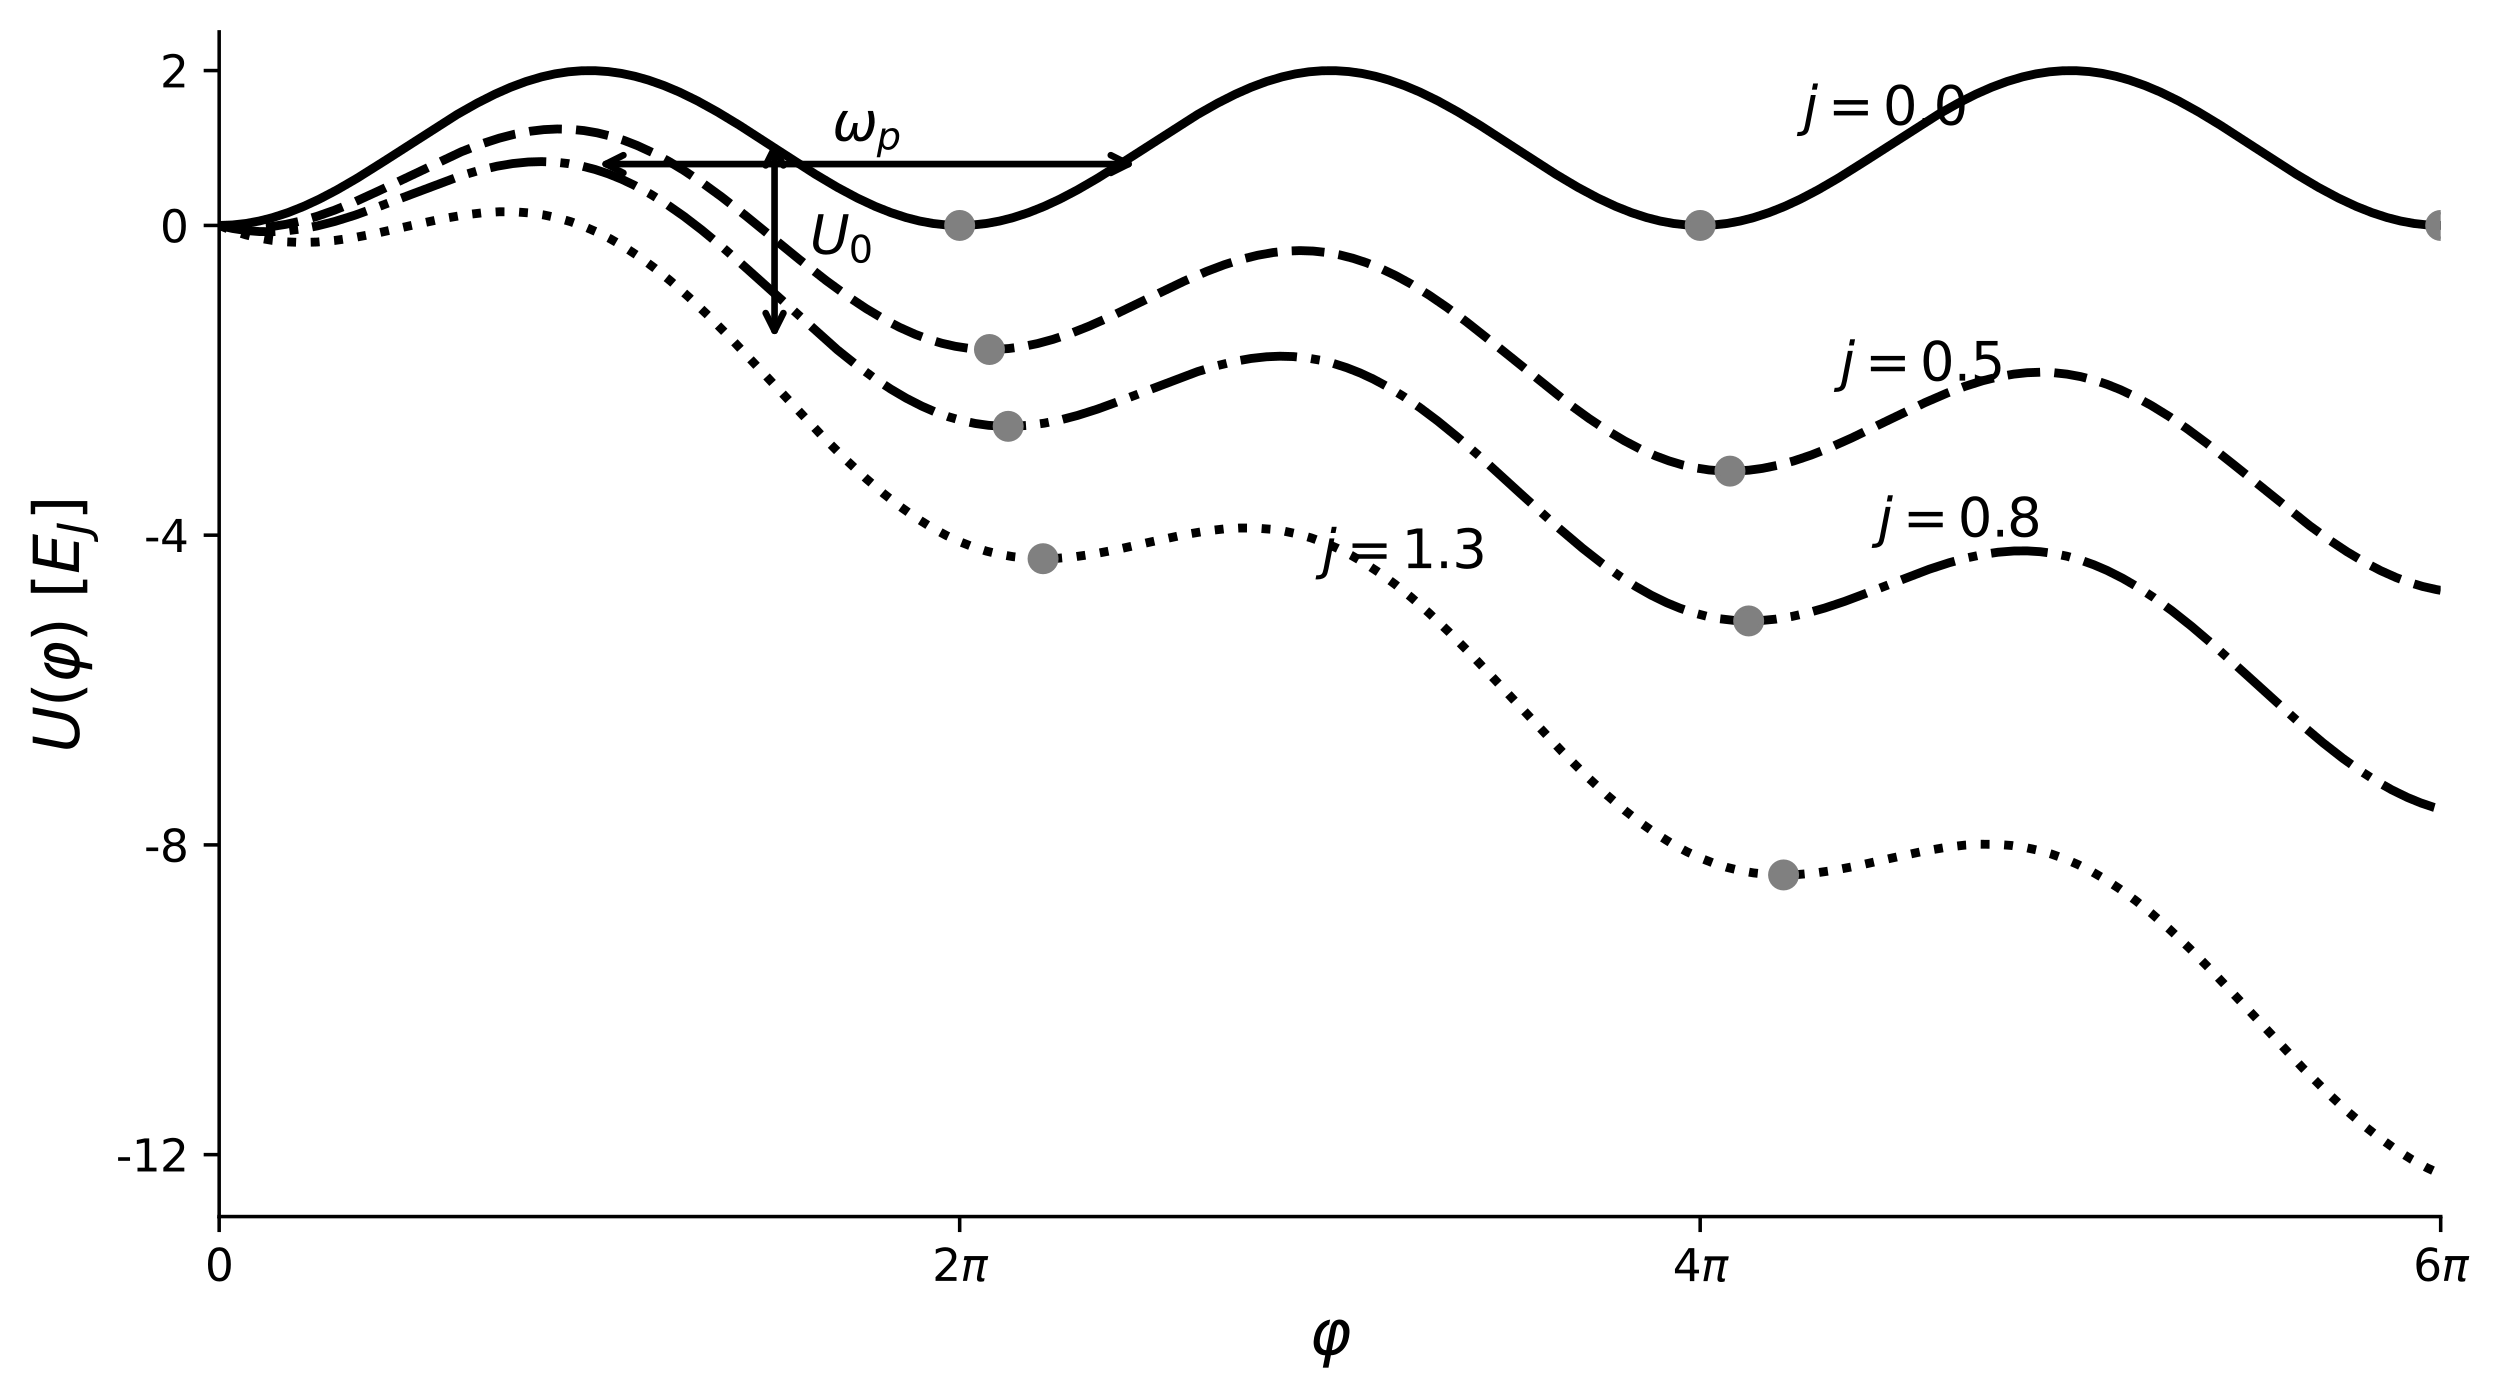 <?xml version="1.0" encoding="utf-8" standalone="no"?>
<!DOCTYPE svg PUBLIC "-//W3C//DTD SVG 1.1//EN"
  "http://www.w3.org/Graphics/SVG/1.1/DTD/svg11.dtd">
<svg xmlns:xlink="http://www.w3.org/1999/xlink" width="564.784pt" height="316.267pt" viewBox="0 0 564.784 316.267" xmlns="http://www.w3.org/2000/svg" version="1.1">
 <defs>
  <style type="text/css">*{stroke-linejoin: round; stroke-linecap: butt}</style>
 </defs>
 <g id="figure_1">
  <g id="patch_1">
   <path d="M 0 316.267 
L 564.784 316.267 
L 564.784 0 
L 0 0 
z
" style="fill: #ffffff"/>
  </g>
  <g id="axes_1">
   <g id="patch_2">
    <path d="M 49.513 274.84 
L 551.384 274.84 
L 551.384 7.2 
L 49.513 7.2 
z
" style="fill: #ffffff"/>
   </g>
   <g id="matplotlib.axis_1">
    <g id="xtick_1">
     <g id="line2d_1">
      <defs>
       <path id="m865826e3b7" d="M 0 0 
L 0 3.5 
" style="stroke: #000000; stroke-width: 0.8"/>
      </defs>
      <g>
       <use xlink:href="#m865826e3b7" x="49.513" y="274.84" style="stroke: #000000; stroke-width: 0.8"/>
      </g>
     </g>
     <g id="text_1">
      <!-- $0$ -->
      <g transform="translate(46.313 289.438) scale(0.1 -0.1)">
       <defs>
        <path id="DejaVuSans-30" d="M 2034 4250 
Q 1547 4250 1301 3770 
Q 1056 3291 1056 2328 
Q 1056 1369 1301 889 
Q 1547 409 2034 409 
Q 2525 409 2770 889 
Q 3016 1369 3016 2328 
Q 3016 3291 2770 3770 
Q 2525 4250 2034 4250 
z
M 2034 4750 
Q 2819 4750 3233 4129 
Q 3647 3509 3647 2328 
Q 3647 1150 3233 529 
Q 2819 -91 2034 -91 
Q 1250 -91 836 529 
Q 422 1150 422 2328 
Q 422 3509 836 4129 
Q 1250 4750 2034 4750 
z
" transform="scale(0.016)"/>
       </defs>
       <use xlink:href="#DejaVuSans-30" transform="translate(0 0.781)"/>
      </g>
     </g>
    </g>
    <g id="xtick_2">
     <g id="line2d_2">
      <g>
       <use xlink:href="#m865826e3b7" x="216.803" y="274.84" style="stroke: #000000; stroke-width: 0.8"/>
      </g>
     </g>
     <g id="text_2">
      <!-- $2\pi$ -->
      <g transform="translate(210.603 289.438) scale(0.1 -0.1)">
       <defs>
        <path id="DejaVuSans-32" d="M 1228 531 
L 3431 531 
L 3431 0 
L 469 0 
L 469 531 
Q 828 903 1448 1529 
Q 2069 2156 2228 2338 
Q 2531 2678 2651 2914 
Q 2772 3150 2772 3378 
Q 2772 3750 2511 3984 
Q 2250 4219 1831 4219 
Q 1534 4219 1204 4116 
Q 875 4013 500 3803 
L 500 4441 
Q 881 4594 1212 4672 
Q 1544 4750 1819 4750 
Q 2544 4750 2975 4387 
Q 3406 4025 3406 3419 
Q 3406 3131 3298 2873 
Q 3191 2616 2906 2266 
Q 2828 2175 2409 1742 
Q 1991 1309 1228 531 
z
" transform="scale(0.016)"/>
        <path id="DejaVuSans-Oblique-3c0" d="M 584 3500 
L 3938 3500 
L 3825 2925 
L 3384 2925 
L 2966 775 
Q 2922 550 2981 450 
Q 3038 353 3209 353 
Q 3256 353 3325 363 
Q 3397 369 3419 372 
L 3338 -44 
Q 3222 -84 3103 -103 
Q 2981 -122 2866 -122 
Q 2491 -122 2388 81 
Q 2284 288 2391 838 
L 2797 2925 
L 1506 2925 
L 938 0 
L 350 0 
L 919 2925 
L 472 2925 
L 584 3500 
z
" transform="scale(0.016)"/>
       </defs>
       <use xlink:href="#DejaVuSans-32" transform="translate(0 0.781)"/>
       <use xlink:href="#DejaVuSans-Oblique-3c0" transform="translate(63.623 0.781)"/>
      </g>
     </g>
    </g>
    <g id="xtick_3">
     <g id="line2d_3">
      <g>
       <use xlink:href="#m865826e3b7" x="384.093" y="274.84" style="stroke: #000000; stroke-width: 0.8"/>
      </g>
     </g>
     <g id="text_3">
      <!-- $4\pi$ -->
      <g transform="translate(377.893 289.438) scale(0.1 -0.1)">
       <defs>
        <path id="DejaVuSans-34" d="M 2419 4116 
L 825 1625 
L 2419 1625 
L 2419 4116 
z
M 2253 4666 
L 3047 4666 
L 3047 1625 
L 3713 1625 
L 3713 1100 
L 3047 1100 
L 3047 0 
L 2419 0 
L 2419 1100 
L 313 1100 
L 313 1709 
L 2253 4666 
z
" transform="scale(0.016)"/>
       </defs>
       <use xlink:href="#DejaVuSans-34" transform="translate(0 0.094)"/>
       <use xlink:href="#DejaVuSans-Oblique-3c0" transform="translate(63.623 0.094)"/>
      </g>
     </g>
    </g>
    <g id="xtick_4">
     <g id="line2d_4">
      <g>
       <use xlink:href="#m865826e3b7" x="551.384" y="274.84" style="stroke: #000000; stroke-width: 0.8"/>
      </g>
     </g>
     <g id="text_4">
      <!-- $6\pi$ -->
      <g transform="translate(545.184 289.438) scale(0.1 -0.1)">
       <defs>
        <path id="DejaVuSans-36" d="M 2113 2584 
Q 1688 2584 1439 2293 
Q 1191 2003 1191 1497 
Q 1191 994 1439 701 
Q 1688 409 2113 409 
Q 2538 409 2786 701 
Q 3034 994 3034 1497 
Q 3034 2003 2786 2293 
Q 2538 2584 2113 2584 
z
M 3366 4563 
L 3366 3988 
Q 3128 4100 2886 4159 
Q 2644 4219 2406 4219 
Q 1781 4219 1451 3797 
Q 1122 3375 1075 2522 
Q 1259 2794 1537 2939 
Q 1816 3084 2150 3084 
Q 2853 3084 3261 2657 
Q 3669 2231 3669 1497 
Q 3669 778 3244 343 
Q 2819 -91 2113 -91 
Q 1303 -91 875 529 
Q 447 1150 447 2328 
Q 447 3434 972 4092 
Q 1497 4750 2381 4750 
Q 2619 4750 2861 4703 
Q 3103 4656 3366 4563 
z
" transform="scale(0.016)"/>
       </defs>
       <use xlink:href="#DejaVuSans-36" transform="translate(0 0.781)"/>
       <use xlink:href="#DejaVuSans-Oblique-3c0" transform="translate(63.623 0.781)"/>
      </g>
     </g>
    </g>
    <g id="text_5">
     <!-- $\varphi$ -->
     <g transform="translate(295.828 306.127) scale(0.14 -0.14)">
      <defs>
       <path id="DejaVuSans-Oblique-3c6" d="M 2969 3034 
Q 2766 3034 2675 2581 
L 2259 438 
Q 2553 438 2916 763 
Q 3244 1053 3375 1750 
Q 3497 2400 3300 2750 
Q 3138 3034 2969 3034 
z
M 3063 3525 
Q 3513 3525 3819 3113 
Q 4147 2672 3981 1750 
Q 3828 903 3291 400 
Q 2784 -75 2159 -75 
L 1916 -1331 
L 1344 -1331 
L 1588 -78 
Q 963 -78 641 400 
Q 309 888 475 1747 
Q 647 2641 1166 3097 
Q 1556 3438 2084 3525 
L 1984 3016 
Q 1766 2944 1538 2700 
Q 1194 2341 1081 1747 
Q 963 1116 1156 756 
Q 1334 434 1688 434 
L 2103 2581 
Q 2288 3525 3063 3525 
z
" transform="scale(0.016)"/>
      </defs>
      <use xlink:href="#DejaVuSans-Oblique-3c6" transform="translate(0 0.922)"/>
     </g>
    </g>
   </g>
   <g id="matplotlib.axis_2">
    <g id="ytick_1">
     <g id="line2d_5">
      <defs>
       <path id="m0bf00a5ba9" d="M 0 0 
L -3.5 0 
" style="stroke: #000000; stroke-width: 0.8"/>
      </defs>
      <g>
       <use xlink:href="#m0bf00a5ba9" x="49.513" y="15.946" style="stroke: #000000; stroke-width: 0.8"/>
      </g>
     </g>
     <g id="text_6">
      <!-- 2 -->
      <g transform="translate(36.15 19.746) scale(0.1 -0.1)">
       <use xlink:href="#DejaVuSans-32"/>
      </g>
     </g>
    </g>
    <g id="ytick_2">
     <g id="line2d_6">
      <g>
       <use xlink:href="#m0bf00a5ba9" x="49.513" y="50.932" style="stroke: #000000; stroke-width: 0.8"/>
      </g>
     </g>
     <g id="text_7">
      <!-- 0 -->
      <g transform="translate(36.15 54.731) scale(0.1 -0.1)">
       <use xlink:href="#DejaVuSans-30"/>
      </g>
     </g>
    </g>
    <g id="ytick_3">
     <g id="line2d_7">
      <g>
       <use xlink:href="#m0bf00a5ba9" x="49.513" y="120.903" style="stroke: #000000; stroke-width: 0.8"/>
      </g>
     </g>
     <g id="text_8">
      <!-- -4 -->
      <g transform="translate(32.542 124.702) scale(0.1 -0.1)">
       <defs>
        <path id="DejaVuSans-2d" d="M 313 2009 
L 1997 2009 
L 1997 1497 
L 313 1497 
L 313 2009 
z
" transform="scale(0.016)"/>
       </defs>
       <use xlink:href="#DejaVuSans-2d"/>
       <use xlink:href="#DejaVuSans-34" transform="translate(36.084 0)"/>
      </g>
     </g>
    </g>
    <g id="ytick_4">
     <g id="line2d_8">
      <g>
       <use xlink:href="#m0bf00a5ba9" x="49.513" y="190.875" style="stroke: #000000; stroke-width: 0.8"/>
      </g>
     </g>
     <g id="text_9">
      <!-- -8 -->
      <g transform="translate(32.542 194.674) scale(0.1 -0.1)">
       <defs>
        <path id="DejaVuSans-38" d="M 2034 2216 
Q 1584 2216 1326 1975 
Q 1069 1734 1069 1313 
Q 1069 891 1326 650 
Q 1584 409 2034 409 
Q 2484 409 2743 651 
Q 3003 894 3003 1313 
Q 3003 1734 2745 1975 
Q 2488 2216 2034 2216 
z
M 1403 2484 
Q 997 2584 770 2862 
Q 544 3141 544 3541 
Q 544 4100 942 4425 
Q 1341 4750 2034 4750 
Q 2731 4750 3128 4425 
Q 3525 4100 3525 3541 
Q 3525 3141 3298 2862 
Q 3072 2584 2669 2484 
Q 3125 2378 3379 2068 
Q 3634 1759 3634 1313 
Q 3634 634 3220 271 
Q 2806 -91 2034 -91 
Q 1263 -91 848 271 
Q 434 634 434 1313 
Q 434 1759 690 2068 
Q 947 2378 1403 2484 
z
M 1172 3481 
Q 1172 3119 1398 2916 
Q 1625 2713 2034 2713 
Q 2441 2713 2670 2916 
Q 2900 3119 2900 3481 
Q 2900 3844 2670 4047 
Q 2441 4250 2034 4250 
Q 1625 4250 1398 4047 
Q 1172 3844 1172 3481 
z
" transform="scale(0.016)"/>
       </defs>
       <use xlink:href="#DejaVuSans-2d"/>
       <use xlink:href="#DejaVuSans-38" transform="translate(36.084 0)"/>
      </g>
     </g>
    </g>
    <g id="ytick_5">
     <g id="line2d_9">
      <g>
       <use xlink:href="#m0bf00a5ba9" x="49.513" y="260.846" style="stroke: #000000; stroke-width: 0.8"/>
      </g>
     </g>
     <g id="text_10">
      <!-- -12 -->
      <g transform="translate(26.18 264.645) scale(0.1 -0.1)">
       <defs>
        <path id="DejaVuSans-31" d="M 794 531 
L 1825 531 
L 1825 4091 
L 703 3866 
L 703 4441 
L 1819 4666 
L 2450 4666 
L 2450 531 
L 3481 531 
L 3481 0 
L 794 0 
L 794 531 
z
" transform="scale(0.016)"/>
       </defs>
       <use xlink:href="#DejaVuSans-2d"/>
       <use xlink:href="#DejaVuSans-31" transform="translate(36.084 0)"/>
       <use xlink:href="#DejaVuSans-32" transform="translate(99.707 0)"/>
      </g>
     </g>
    </g>
    <g id="text_11">
     <!-- $U(\varphi)$ [$E_J$] -->
     <g transform="translate(17.84 170) rotate(-90) scale(0.14 -0.14)">
      <defs>
       <path id="DejaVuSans-Oblique-55" d="M 991 4666 
L 1625 4666 
L 1075 1831 
Q 1041 1641 1027 1517 
Q 1013 1394 1013 1300 
Q 1013 869 1253 645 
Q 1494 422 1959 422 
Q 2563 422 2898 753 
Q 3234 1084 3378 1831 
L 3928 4666 
L 4563 4666 
L 4000 1753 
Q 3816 809 3300 359 
Q 2784 -91 1888 -91 
Q 1188 -91 780 261 
Q 372 613 372 1216 
Q 372 1325 387 1461 
Q 403 1597 434 1753 
L 991 4666 
z
" transform="scale(0.016)"/>
       <path id="DejaVuSans-28" d="M 1984 4856 
Q 1566 4138 1362 3434 
Q 1159 2731 1159 2009 
Q 1159 1288 1364 580 
Q 1569 -128 1984 -844 
L 1484 -844 
Q 1016 -109 783 600 
Q 550 1309 550 2009 
Q 550 2706 781 3412 
Q 1013 4119 1484 4856 
L 1984 4856 
z
" transform="scale(0.016)"/>
       <path id="DejaVuSans-29" d="M 513 4856 
L 1013 4856 
Q 1481 4119 1714 3412 
Q 1947 2706 1947 2009 
Q 1947 1309 1714 600 
Q 1481 -109 1013 -844 
L 513 -844 
Q 928 -128 1133 580 
Q 1338 1288 1338 2009 
Q 1338 2731 1133 3434 
Q 928 4138 513 4856 
z
" transform="scale(0.016)"/>
       <path id="DejaVuSans-20" transform="scale(0.016)"/>
       <path id="DejaVuSans-5b" d="M 550 4863 
L 1875 4863 
L 1875 4416 
L 1125 4416 
L 1125 -397 
L 1875 -397 
L 1875 -844 
L 550 -844 
L 550 4863 
z
" transform="scale(0.016)"/>
       <path id="DejaVuSans-Oblique-45" d="M 1081 4666 
L 4031 4666 
L 3928 4134 
L 1606 4134 
L 1338 2753 
L 3566 2753 
L 3463 2222 
L 1234 2222 
L 909 531 
L 3284 531 
L 3181 0 
L 172 0 
L 1081 4666 
z
" transform="scale(0.016)"/>
       <path id="DejaVuSans-Oblique-4a" d="M 1069 4666 
L 1703 4666 
L 856 325 
Q 691 -522 298 -901 
Q -94 -1281 -800 -1281 
L -1050 -1281 
L -947 -750 
L -750 -750 
Q -328 -750 -109 -509 
Q 109 -269 225 325 
L 1069 4666 
z
" transform="scale(0.016)"/>
       <path id="DejaVuSans-5d" d="M 1947 4863 
L 1947 -844 
L 622 -844 
L 622 -397 
L 1369 -397 
L 1369 4416 
L 622 4416 
L 622 4863 
L 1947 4863 
z
" transform="scale(0.016)"/>
      </defs>
      <use xlink:href="#DejaVuSans-Oblique-55" transform="translate(0 0.016)"/>
      <use xlink:href="#DejaVuSans-28" transform="translate(73.193 0.016)"/>
      <use xlink:href="#DejaVuSans-Oblique-3c6" transform="translate(112.207 0.016)"/>
      <use xlink:href="#DejaVuSans-29" transform="translate(178.174 0.016)"/>
      <use xlink:href="#DejaVuSans-20" transform="translate(217.188 0.016)"/>
      <use xlink:href="#DejaVuSans-5b" transform="translate(248.975 0.016)"/>
      <use xlink:href="#DejaVuSans-Oblique-45" transform="translate(287.988 0.016)"/>
      <use xlink:href="#DejaVuSans-Oblique-4a" transform="translate(351.172 -16.391) scale(0.7)"/>
      <use xlink:href="#DejaVuSans-5d" transform="translate(374.551 0.016)"/>
     </g>
    </g>
   </g>
   <g id="line2d_10">
    <path d="M 49.513 50.932 
L 52.527 50.82 
L 55.541 50.486 
L 58.556 49.933 
L 61.57 49.169 
L 65.086 48.024 
L 68.603 46.625 
L 72.12 44.996 
L 76.139 42.89 
L 80.66 40.267 
L 86.688 36.477 
L 103.267 25.86 
L 107.788 23.305 
L 111.807 21.276 
L 115.324 19.726 
L 118.84 18.415 
L 122.357 17.366 
L 125.371 16.689 
L 128.385 16.227 
L 131.4 15.985 
L 134.414 15.966 
L 137.428 16.171 
L 140.442 16.597 
L 143.457 17.239 
L 146.471 18.088 
L 149.987 19.326 
L 153.504 20.81 
L 157.523 22.774 
L 162.044 25.271 
L 167.068 28.317 
L 174.604 33.192 
L 184.149 39.345 
L 189.173 42.328 
L 193.694 44.746 
L 197.713 46.625 
L 201.23 48.024 
L 204.746 49.169 
L 207.76 49.933 
L 210.775 50.486 
L 213.789 50.82 
L 216.803 50.932 
L 219.817 50.82 
L 222.832 50.486 
L 225.846 49.933 
L 228.86 49.169 
L 232.377 48.024 
L 235.893 46.625 
L 239.41 44.996 
L 243.429 42.89 
L 247.95 40.267 
L 253.979 36.477 
L 270.557 25.86 
L 275.078 23.305 
L 279.097 21.276 
L 282.614 19.726 
L 286.131 18.415 
L 289.647 17.366 
L 292.661 16.689 
L 295.676 16.227 
L 298.69 15.985 
L 301.704 15.966 
L 304.718 16.171 
L 307.733 16.597 
L 310.747 17.239 
L 313.761 18.088 
L 317.278 19.326 
L 320.794 20.81 
L 324.813 22.774 
L 329.335 25.271 
L 334.358 28.317 
L 341.894 33.192 
L 351.439 39.345 
L 356.463 42.328 
L 360.984 44.746 
L 365.003 46.625 
L 368.52 48.024 
L 372.036 49.169 
L 375.051 49.933 
L 378.065 50.486 
L 381.079 50.82 
L 384.093 50.932 
L 387.108 50.82 
L 390.122 50.486 
L 393.136 49.933 
L 396.15 49.169 
L 399.667 48.024 
L 403.184 46.625 
L 406.7 44.996 
L 410.719 42.89 
L 415.24 40.267 
L 421.269 36.477 
L 437.847 25.86 
L 442.369 23.305 
L 446.388 21.276 
L 449.904 19.726 
L 453.421 18.415 
L 456.937 17.366 
L 459.952 16.689 
L 462.966 16.227 
L 465.98 15.985 
L 468.994 15.966 
L 472.009 16.171 
L 475.023 16.597 
L 478.037 17.239 
L 481.051 18.088 
L 484.568 19.326 
L 488.085 20.81 
L 492.104 22.774 
L 496.625 25.271 
L 501.649 28.317 
L 509.184 33.192 
L 518.729 39.345 
L 523.753 42.328 
L 528.274 44.746 
L 532.293 46.625 
L 535.81 48.024 
L 539.327 49.169 
L 542.341 49.933 
L 545.355 50.486 
L 548.369 50.82 
L 551.384 50.932 
L 551.384 50.932 
" clip-path="url(#p1b0ae98c49)" style="fill: none; stroke: #000000; stroke-width: 2; stroke-linecap: square"/>
   </g>
   <g id="line2d_11">
    <path d="M 49.513 50.932 
L 52.527 51.315 
L 55.541 51.476 
L 58.556 51.418 
L 61.57 51.149 
L 64.584 50.679 
L 68.101 49.893 
L 71.617 48.873 
L 75.636 47.457 
L 80.158 45.603 
L 85.684 43.066 
L 104.271 34.265 
L 108.793 32.511 
L 112.812 31.207 
L 116.328 30.301 
L 119.845 29.64 
L 122.859 29.286 
L 125.874 29.139 
L 128.888 29.208 
L 131.902 29.498 
L 134.916 30.012 
L 137.93 30.749 
L 140.945 31.707 
L 143.959 32.879 
L 147.476 34.506 
L 150.992 36.394 
L 154.509 38.522 
L 158.528 41.21 
L 163.049 44.508 
L 168.575 48.828 
L 180.632 58.661 
L 186.661 63.396 
L 191.684 67.06 
L 195.703 69.733 
L 199.722 72.126 
L 203.239 73.96 
L 206.756 75.529 
L 209.77 76.648 
L 212.784 77.551 
L 215.798 78.232 
L 218.813 78.69 
L 221.827 78.924 
L 224.841 78.939 
L 227.855 78.739 
L 230.87 78.335 
L 234.386 77.62 
L 237.903 76.664 
L 241.922 75.311 
L 245.941 73.725 
L 250.964 71.492 
L 258.5 67.848 
L 267.543 63.501 
L 272.566 61.33 
L 276.585 59.811 
L 280.604 58.541 
L 284.121 57.668 
L 287.638 57.045 
L 290.652 56.725 
L 293.666 56.613 
L 296.68 56.719 
L 299.695 57.046 
L 302.709 57.597 
L 305.723 58.371 
L 308.737 59.365 
L 311.752 60.572 
L 315.268 62.238 
L 318.785 64.162 
L 322.804 66.647 
L 326.823 69.398 
L 331.344 72.751 
L 337.373 77.521 
L 354.453 91.254 
L 358.975 94.537 
L 362.994 97.21 
L 367.013 99.604 
L 370.529 101.438 
L 374.046 103.006 
L 377.06 104.125 
L 380.074 105.028 
L 383.089 105.71 
L 386.103 106.168 
L 389.117 106.402 
L 392.131 106.416 
L 395.146 106.217 
L 398.16 105.813 
L 401.676 105.097 
L 405.193 104.142 
L 409.212 102.789 
L 413.231 101.203 
L 418.255 98.97 
L 425.79 95.326 
L 434.833 90.979 
L 439.857 88.807 
L 443.876 87.289 
L 447.895 86.019 
L 451.411 85.146 
L 454.928 84.522 
L 457.942 84.202 
L 460.956 84.091 
L 463.971 84.197 
L 466.985 84.524 
L 469.999 85.075 
L 473.013 85.849 
L 476.028 86.843 
L 479.042 88.05 
L 482.558 89.715 
L 486.075 91.639 
L 490.094 94.125 
L 494.113 96.876 
L 498.634 100.229 
L 504.663 104.998 
L 521.744 118.731 
L 526.265 122.015 
L 530.284 124.688 
L 534.303 127.082 
L 537.82 128.916 
L 541.336 130.484 
L 544.35 131.603 
L 547.365 132.506 
L 550.379 133.187 
L 551.384 133.365 
L 551.384 133.365 
" clip-path="url(#p1b0ae98c49)" style="fill: none; stroke-dasharray: 7.4,3.2; stroke-dashoffset: 0; stroke: #000000; stroke-width: 2"/>
   </g>
   <g id="line2d_12">
    <path d="M 49.513 50.932 
L 52.527 51.612 
L 55.541 52.07 
L 58.556 52.309 
L 61.57 52.337 
L 64.584 52.164 
L 68.101 51.724 
L 71.617 51.051 
L 75.636 50.032 
L 80.158 48.623 
L 85.684 46.63 
L 104.271 39.661 
L 108.29 38.484 
L 112.309 37.544 
L 115.826 36.951 
L 119.343 36.6 
L 122.357 36.51 
L 125.371 36.625 
L 128.385 36.955 
L 131.4 37.505 
L 134.414 38.278 
L 137.428 39.275 
L 140.442 40.493 
L 143.457 41.927 
L 146.973 43.862 
L 150.49 46.061 
L 154.509 48.869 
L 158.528 51.954 
L 163.049 55.698 
L 168.575 60.561 
L 189.173 79.031 
L 193.694 82.638 
L 197.713 85.572 
L 201.23 87.895 
L 204.746 89.965 
L 208.263 91.76 
L 211.277 93.069 
L 214.291 94.158 
L 217.305 95.025 
L 220.32 95.668 
L 223.334 96.089 
L 226.348 96.293 
L 229.362 96.287 
L 232.377 96.081 
L 235.893 95.606 
L 239.41 94.902 
L 243.429 93.852 
L 247.95 92.416 
L 253.476 90.403 
L 270.557 83.951 
L 275.078 82.584 
L 279.097 81.611 
L 282.614 80.986 
L 286.131 80.599 
L 289.145 80.475 
L 292.159 80.555 
L 295.173 80.849 
L 298.188 81.362 
L 301.202 82.098 
L 304.216 83.058 
L 307.23 84.24 
L 310.244 85.638 
L 313.761 87.533 
L 317.278 89.695 
L 320.794 92.104 
L 324.813 95.123 
L 329.335 98.808 
L 334.861 103.623 
L 343.401 111.416 
L 351.941 119.133 
L 357.468 123.821 
L 361.989 127.361 
L 366.008 130.225 
L 369.525 132.478 
L 373.041 134.47 
L 376.558 136.184 
L 379.572 137.421 
L 382.586 138.436 
L 385.6 139.229 
L 388.615 139.797 
L 391.629 140.145 
L 394.643 140.278 
L 397.657 140.204 
L 401.174 139.871 
L 404.691 139.295 
L 408.207 138.5 
L 412.226 137.364 
L 416.748 135.855 
L 422.776 133.592 
L 435.838 128.597 
L 440.359 127.124 
L 444.378 126.03 
L 447.895 125.28 
L 451.411 124.753 
L 454.928 124.476 
L 457.942 124.453 
L 460.956 124.639 
L 463.971 125.042 
L 466.985 125.666 
L 469.999 126.514 
L 473.013 127.585 
L 476.028 128.876 
L 479.544 130.651 
L 483.061 132.701 
L 486.577 135.007 
L 490.596 137.924 
L 495.118 141.514 
L 500.142 145.805 
L 507.175 152.148 
L 519.734 163.537 
L 524.758 167.786 
L 529.279 171.326 
L 533.298 174.189 
L 536.815 176.442 
L 540.331 178.435 
L 543.848 180.148 
L 546.862 181.385 
L 549.876 182.401 
L 551.384 182.825 
L 551.384 182.825 
" clip-path="url(#p1b0ae98c49)" style="fill: none; stroke-dasharray: 12.8,3.2,2,3.2; stroke-dashoffset: 0; stroke: #000000; stroke-width: 2"/>
   </g>
   <g id="line2d_13">
    <path d="M 49.513 50.932 
L 52.527 52.107 
L 55.541 53.06 
L 58.556 53.795 
L 61.57 54.318 
L 64.584 54.64 
L 68.101 54.777 
L 71.617 54.682 
L 75.636 54.322 
L 79.655 53.742 
L 84.679 52.785 
L 92.717 50.982 
L 100.253 49.358 
L 105.276 48.507 
L 109.295 48.044 
L 112.812 47.842 
L 116.328 47.86 
L 119.845 48.124 
L 122.859 48.562 
L 125.874 49.207 
L 128.888 50.068 
L 131.902 51.15 
L 134.916 52.456 
L 137.93 53.986 
L 140.945 55.736 
L 144.461 58.047 
L 147.978 60.637 
L 151.495 63.485 
L 155.514 67.027 
L 160.035 71.326 
L 165.059 76.415 
L 172.092 83.893 
L 185.656 98.407 
L 191.182 103.939 
L 195.703 108.152 
L 199.722 111.602 
L 203.239 114.36 
L 206.756 116.852 
L 210.272 119.061 
L 213.789 120.975 
L 216.803 122.374 
L 219.817 123.549 
L 222.832 124.502 
L 225.846 125.236 
L 228.86 125.76 
L 231.874 126.082 
L 235.391 126.219 
L 238.907 126.124 
L 242.926 125.764 
L 246.945 125.184 
L 251.969 124.227 
L 260.007 122.424 
L 267.543 120.8 
L 272.566 119.949 
L 276.585 119.486 
L 280.102 119.284 
L 283.619 119.302 
L 287.135 119.565 
L 290.15 120.004 
L 293.164 120.649 
L 296.178 121.51 
L 299.192 122.592 
L 302.207 123.898 
L 305.221 125.428 
L 308.235 127.177 
L 311.752 129.489 
L 315.268 132.079 
L 318.785 134.927 
L 322.804 138.469 
L 327.325 142.768 
L 332.349 147.856 
L 339.382 155.335 
L 352.946 169.849 
L 358.472 175.381 
L 362.994 179.594 
L 367.013 183.044 
L 370.529 185.802 
L 374.046 188.294 
L 377.562 190.503 
L 381.079 192.417 
L 384.093 193.816 
L 387.108 194.991 
L 390.122 195.944 
L 393.136 196.678 
L 396.15 197.202 
L 399.165 197.524 
L 402.681 197.661 
L 406.198 197.565 
L 410.217 197.206 
L 414.236 196.626 
L 419.259 195.669 
L 427.297 193.866 
L 434.833 192.242 
L 439.857 191.391 
L 443.876 190.928 
L 447.392 190.726 
L 450.909 190.744 
L 454.426 191.007 
L 457.44 191.445 
L 460.454 192.091 
L 463.468 192.952 
L 466.483 194.034 
L 469.497 195.34 
L 472.511 196.869 
L 475.525 198.619 
L 479.042 200.931 
L 482.558 203.521 
L 486.075 206.369 
L 490.094 209.911 
L 494.615 214.21 
L 499.639 219.298 
L 506.672 226.777 
L 520.236 241.291 
L 525.763 246.823 
L 530.284 251.036 
L 534.303 254.485 
L 537.82 257.244 
L 541.336 259.736 
L 544.853 261.945 
L 548.369 263.858 
L 551.384 265.258 
L 551.384 265.258 
" clip-path="url(#p1b0ae98c49)" style="fill: none; stroke-dasharray: 2,3.3; stroke-dashoffset: 0; stroke: #000000; stroke-width: 2"/>
   </g>
   <g id="line2d_14">
    <defs>
     <path id="md65e124f26" d="M 0 3 
C 0.796 3 1.559 2.684 2.121 2.121 
C 2.684 1.559 3 0.796 3 0 
C 3 -0.796 2.684 -1.559 2.121 -2.121 
C 1.559 -2.684 0.796 -3 0 -3 
C -0.796 -3 -1.559 -2.684 -2.121 -2.121 
C -2.684 -1.559 -3 -0.796 -3 0 
C -3 0.796 -2.684 1.559 -2.121 2.121 
C -1.559 2.684 -0.796 3 0 3 
z
" style="stroke: #808080"/>
    </defs>
    <g clip-path="url(#p1b0ae98c49)">
     <use xlink:href="#md65e124f26" x="216.803" y="50.932" style="fill: #808080; stroke: #808080"/>
    </g>
   </g>
   <g id="line2d_15">
    <g clip-path="url(#p1b0ae98c49)">
     <use xlink:href="#md65e124f26" x="384.093" y="50.932" style="fill: #808080; stroke: #808080"/>
    </g>
   </g>
   <g id="line2d_16">
    <g clip-path="url(#p1b0ae98c49)">
     <use xlink:href="#md65e124f26" x="551.384" y="50.932" style="fill: #808080; stroke: #808080"/>
    </g>
   </g>
   <g id="line2d_17">
    <g clip-path="url(#p1b0ae98c49)">
     <use xlink:href="#md65e124f26" x="223.531" y="78.959" style="fill: #808080; stroke: #808080"/>
    </g>
   </g>
   <g id="line2d_18">
    <g clip-path="url(#p1b0ae98c49)">
     <use xlink:href="#md65e124f26" x="390.821" y="106.437" style="fill: #808080; stroke: #808080"/>
    </g>
   </g>
   <g id="line2d_19">
    <g clip-path="url(#p1b0ae98c49)">
     <use xlink:href="#md65e124f26" x="227.76" y="96.315" style="fill: #808080; stroke: #808080"/>
    </g>
   </g>
   <g id="line2d_20">
    <g clip-path="url(#p1b0ae98c49)">
     <use xlink:href="#md65e124f26" x="395.05" y="140.28" style="fill: #808080; stroke: #808080"/>
    </g>
   </g>
   <g id="line2d_21">
    <g clip-path="url(#p1b0ae98c49)">
     <use xlink:href="#md65e124f26" x="235.643" y="126.22" style="fill: #808080; stroke: #808080"/>
    </g>
   </g>
   <g id="line2d_22">
    <g clip-path="url(#p1b0ae98c49)">
     <use xlink:href="#md65e124f26" x="402.933" y="197.662" style="fill: #808080; stroke: #808080"/>
    </g>
   </g>
   <g id="patch_3">
    <path d="M 49.513 274.84 
L 49.513 7.2 
" style="fill: none; stroke: #000000; stroke-width: 0.8; stroke-linejoin: miter; stroke-linecap: square"/>
   </g>
   <g id="patch_4">
    <path d="M 49.513 274.84 
L 551.384 274.84 
" style="fill: none; stroke: #000000; stroke-width: 0.8; stroke-linejoin: miter; stroke-linecap: square"/>
   </g>
   <g id="text_12">
    <!-- $j = 0.0$ -->
    <g transform="translate(407.316 28.191) scale(0.12 -0.12)">
     <defs>
      <path id="DejaVuSans-Oblique-6a" d="M 928 3500 
L 1503 3500 
L 813 -63 
L 809 -78 
Q 694 -675 544 -897 
Q 403 -1106 132 -1218 
Q -138 -1331 -506 -1331 
L -722 -1331 
L -628 -844 
L -481 -844 
Q -144 -844 -1 -703 
Q 141 -563 238 -63 
L 928 3500 
z
M 1197 4863 
L 1772 4863 
L 1631 4134 
L 1056 4134 
L 1197 4863 
z
" transform="scale(0.016)"/>
      <path id="DejaVuSans-3d" d="M 678 2906 
L 4684 2906 
L 4684 2381 
L 678 2381 
L 678 2906 
z
M 678 1631 
L 4684 1631 
L 4684 1100 
L 678 1100 
L 678 1631 
z
" transform="scale(0.016)"/>
      <path id="DejaVuSans-2e" d="M 684 794 
L 1344 794 
L 1344 0 
L 684 0 
L 684 794 
z
" transform="scale(0.016)"/>
     </defs>
     <use xlink:href="#DejaVuSans-Oblique-6a" transform="translate(0 0.016)"/>
     <use xlink:href="#DejaVuSans-3d" transform="translate(47.266 0.016)"/>
     <use xlink:href="#DejaVuSans-30" transform="translate(150.537 0.016)"/>
     <use xlink:href="#DejaVuSans-2e" transform="translate(214.16 0.016)"/>
     <use xlink:href="#DejaVuSans-30" transform="translate(245.947 0.016)"/>
    </g>
   </g>
   <g id="text_13">
    <!-- $j = 0.5$ -->
    <g transform="translate(415.68 85.984) scale(0.12 -0.12)">
     <defs>
      <path id="DejaVuSans-35" d="M 691 4666 
L 3169 4666 
L 3169 4134 
L 1269 4134 
L 1269 2991 
Q 1406 3038 1543 3061 
Q 1681 3084 1819 3084 
Q 2600 3084 3056 2656 
Q 3513 2228 3513 1497 
Q 3513 744 3044 326 
Q 2575 -91 1722 -91 
Q 1428 -91 1123 -41 
Q 819 9 494 109 
L 494 744 
Q 775 591 1075 516 
Q 1375 441 1709 441 
Q 2250 441 2565 725 
Q 2881 1009 2881 1497 
Q 2881 1984 2565 2268 
Q 2250 2553 1709 2553 
Q 1456 2553 1204 2497 
Q 953 2441 691 2322 
L 691 4666 
z
" transform="scale(0.016)"/>
     </defs>
     <use xlink:href="#DejaVuSans-Oblique-6a" transform="translate(0 0.016)"/>
     <use xlink:href="#DejaVuSans-3d" transform="translate(47.266 0.016)"/>
     <use xlink:href="#DejaVuSans-30" transform="translate(150.537 0.016)"/>
     <use xlink:href="#DejaVuSans-2e" transform="translate(214.16 0.016)"/>
     <use xlink:href="#DejaVuSans-35" transform="translate(245.947 0.016)"/>
    </g>
   </g>
   <g id="text_14">
    <!-- $j = 0.8$ -->
    <g transform="translate(424.225 121.225) scale(0.12 -0.12)">
     <use xlink:href="#DejaVuSans-Oblique-6a" transform="translate(0 0.016)"/>
     <use xlink:href="#DejaVuSans-3d" transform="translate(47.266 0.016)"/>
     <use xlink:href="#DejaVuSans-30" transform="translate(150.537 0.016)"/>
     <use xlink:href="#DejaVuSans-2e" transform="translate(214.16 0.016)"/>
     <use xlink:href="#DejaVuSans-38" transform="translate(243.322 0.016)"/>
    </g>
   </g>
   <g id="text_15">
    <!-- $j = 1.3$ -->
    <g transform="translate(298.577 128.346) scale(0.12 -0.12)">
     <defs>
      <path id="DejaVuSans-33" d="M 2597 2516 
Q 3050 2419 3304 2112 
Q 3559 1806 3559 1356 
Q 3559 666 3084 287 
Q 2609 -91 1734 -91 
Q 1441 -91 1130 -33 
Q 819 25 488 141 
L 488 750 
Q 750 597 1062 519 
Q 1375 441 1716 441 
Q 2309 441 2620 675 
Q 2931 909 2931 1356 
Q 2931 1769 2642 2001 
Q 2353 2234 1838 2234 
L 1294 2234 
L 1294 2753 
L 1863 2753 
Q 2328 2753 2575 2939 
Q 2822 3125 2822 3475 
Q 2822 3834 2567 4026 
Q 2313 4219 1838 4219 
Q 1578 4219 1281 4162 
Q 984 4106 628 3988 
L 628 4550 
Q 988 4650 1302 4700 
Q 1616 4750 1894 4750 
Q 2613 4750 3031 4423 
Q 3450 4097 3450 3541 
Q 3450 3153 3228 2886 
Q 3006 2619 2597 2516 
z
" transform="scale(0.016)"/>
     </defs>
     <use xlink:href="#DejaVuSans-Oblique-6a" transform="translate(0 0.016)"/>
     <use xlink:href="#DejaVuSans-3d" transform="translate(47.266 0.016)"/>
     <use xlink:href="#DejaVuSans-31" transform="translate(150.537 0.016)"/>
     <use xlink:href="#DejaVuSans-2e" transform="translate(214.16 0.016)"/>
     <use xlink:href="#DejaVuSans-33" transform="translate(245.947 0.016)"/>
    </g>
   </g>
   <g id="patch_5">
    <path d="M 254.946 37.062 
Q 195.891 37.062 136.836 37.062 
" style="fill: none; stroke: #000000; stroke-width: 1.5; stroke-linecap: round"/>
    <path d="M 250.946 35.062 
L 254.946 37.062 
L 250.946 39.062 
" style="fill: none; stroke: #000000; stroke-width: 1.5; stroke-linecap: round"/>
    <path d="M 140.836 39.062 
L 136.836 37.062 
L 140.836 35.062 
" style="fill: none; stroke: #000000; stroke-width: 1.5; stroke-linecap: round"/>
   </g>
   <g id="text_16">
    <!-- $\omega_p$ -->
    <g transform="translate(188.032 31.814) scale(0.12 -0.12)">
     <defs>
      <path id="DejaVuSans-Oblique-3c9" d="M 1369 -91 
Q 72 -91 434 1766 
Q 575 2500 1256 3500 
L 1875 3500 
Q 1231 2500 1088 1750 
Q 819 397 1519 397 
Q 2166 397 2478 2078 
L 3009 2078 
Q 2669 388 3316 397 
Q 4013 403 4275 1750 
Q 4419 2500 4169 3500 
L 4788 3500 
Q 5075 2500 4934 1766 
Q 4578 -94 3278 -91 
Q 2428 -88 2503 844 
Q 2194 -91 1369 -91 
z
" transform="scale(0.016)"/>
      <path id="DejaVuSans-Oblique-70" d="M 3175 2156 
Q 3175 2616 2975 2859 
Q 2775 3103 2400 3103 
Q 2144 3103 1911 2972 
Q 1678 2841 1497 2591 
Q 1319 2344 1212 1994 
Q 1106 1644 1106 1300 
Q 1106 863 1306 627 
Q 1506 391 1875 391 
Q 2147 391 2380 519 
Q 2613 647 2778 891 
Q 2956 1147 3065 1494 
Q 3175 1841 3175 2156 
z
M 1394 2969 
Q 1625 3272 1939 3428 
Q 2253 3584 2638 3584 
Q 3175 3584 3472 3232 
Q 3769 2881 3769 2247 
Q 3769 1728 3584 1258 
Q 3400 788 3053 416 
Q 2822 169 2531 39 
Q 2241 -91 1919 -91 
Q 1547 -91 1294 64 
Q 1041 219 916 525 
L 556 -1331 
L -19 -1331 
L 922 3500 
L 1497 3500 
L 1394 2969 
z
" transform="scale(0.016)"/>
     </defs>
     <use xlink:href="#DejaVuSans-Oblique-3c9" transform="translate(0 0.312)"/>
     <use xlink:href="#DejaVuSans-Oblique-70" transform="translate(83.74 -16.094) scale(0.7)"/>
    </g>
   </g>
   <g id="patch_6">
    <path d="M 174.981 74.731 
Q 174.981 54.046 174.981 33.361 
" style="fill: none; stroke: #000000; stroke-width: 1.5; stroke-linecap: round"/>
    <path d="M 176.981 70.731 
L 174.981 74.731 
L 172.981 70.731 
" style="fill: none; stroke: #000000; stroke-width: 1.5; stroke-linecap: round"/>
    <path d="M 172.981 37.361 
L 174.981 33.361 
L 176.981 37.361 
" style="fill: none; stroke: #000000; stroke-width: 1.5; stroke-linecap: round"/>
   </g>
   <g id="text_17">
    <!-- $U_0$ -->
    <g transform="translate(182.968 57.359) scale(0.12 -0.12)">
     <use xlink:href="#DejaVuSans-Oblique-55" transform="translate(0 0.094)"/>
     <use xlink:href="#DejaVuSans-30" transform="translate(73.193 -16.312) scale(0.7)"/>
    </g>
   </g>
  </g>
 </g>
 <defs>
  <clipPath id="p1b0ae98c49">
   <rect x="49.513" y="7.2" width="501.871" height="267.64"/>
  </clipPath>
 </defs>
</svg>
